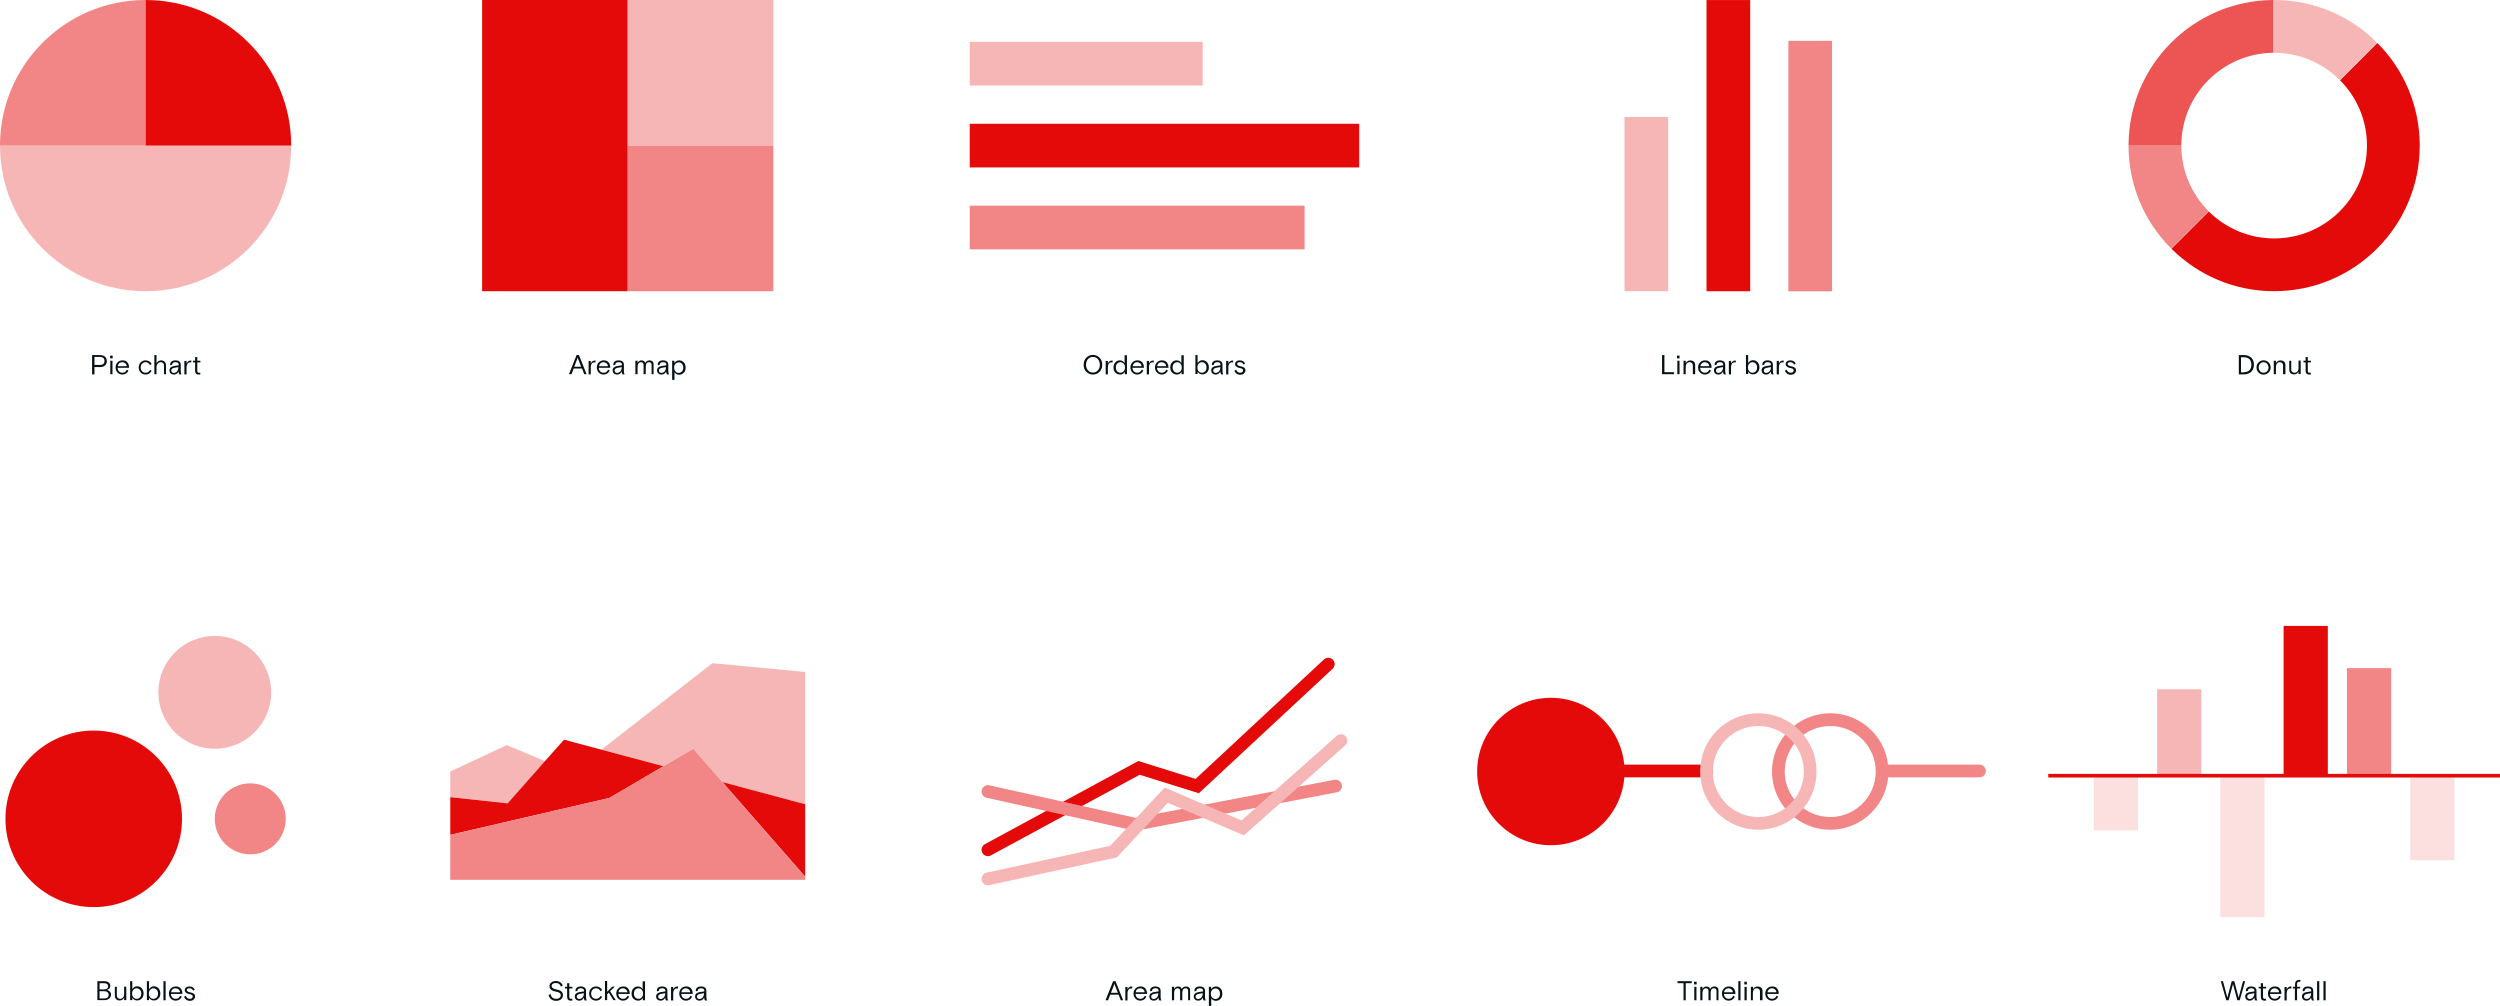 <?xml version="1.0" encoding="utf-8"?>
<!-- Generator: Adobe Illustrator 22.0.0, SVG Export Plug-In . SVG Version: 6.00 Build 0)  -->
<svg version="1.1" id="Layer_1" xmlns="http://www.w3.org/2000/svg" xmlns:xlink="http://www.w3.org/1999/xlink" x="0px" y="0px"
	 viewBox="0 0 1373.6 552.7" style="enable-background:new 0 0 1373.6 552.7;" xml:space="preserve">
<style type="text/css">
	.st0{fill:#F7B6B6;}
	.st1{fill:#F28585;}
	.st2{fill:#E50A0A;}
	.st3{fill:none;stroke:#E50A0A;stroke-width:7;stroke-linecap:round;stroke-miterlimit:10;}
	.st4{fill:none;stroke:#F28585;stroke-width:7;stroke-linecap:round;stroke-miterlimit:10;}
	.st5{fill:none;stroke:#F7B6B6;stroke-width:7;stroke-linecap:round;stroke-miterlimit:10;}
	.st6{fill:#ED5454;}
	.st7{fill:#FCDFDF;}
	.st8{fill:none;stroke:#E50A0A;stroke-width:2;stroke-miterlimit:10;}
	.st9{fill:#071216;}
</style>
<g>
	<g>
		<path class="st0" d="M0,80c0,44.2,35.8,80,80,80s80-35.8,80-80H0z"/>
		<path class="st1" d="M0,80h80V0C35.8,0,0,35.8,0,80z"/>
		<path class="st2" d="M80,0v80h80C160,35.8,124.2,0,80,0z"/>
	</g>
	<g>
		<polygon class="st2" points="344.9,0 264.9,0 264.9,160 344.9,160 344.9,80 		"/>
		<rect x="344.9" y="0" class="st0" width="80" height="80"/>
		<rect x="344.9" y="80" class="st1" width="80" height="80"/>
	</g>
	<g>
		<rect x="532.8" y="113" class="st1" width="184" height="24"/>
		<rect x="532.8" y="68" class="st2" width="214" height="24"/>
		<rect x="532.8" y="23" class="st0" width="128" height="24"/>
	</g>
	<g>
		
			<rect x="925.8" y="79.2" transform="matrix(6.123234e-17 -1 1 6.123234e-17 903.41 1085.84)" class="st1" width="137.6" height="24"/>
		
			<rect x="869.6" y="68" transform="matrix(6.123234e-17 -1 1 6.123234e-17 869.625 1029.625)" class="st2" width="160" height="24"/>
		
			<rect x="856.8" y="100.1" transform="matrix(6.123234e-17 -1 1 6.123234e-17 792.476 1016.774)" class="st0" width="95.7" height="24"/>
	</g>
	<g>
		<polyline class="st3" points="542.8,466.9 625.8,421.9 657.8,431.9 729.8,364.9 		"/>
		<polyline class="st4" points="542.8,434.9 623.8,452.9 733.8,431.9 		"/>
		<polyline class="st5" points="542.8,482.9 611.8,467.9 640.8,436.9 682.8,454.9 736.8,406.9 		"/>
	</g>
	<g>
		<path class="st2" d="M1285.7,44.1c9.2,9.2,14.8,21.9,14.8,35.9c0,28.2-22.8,51-51,51c-14,0-26.7-5.7-35.9-14.8l-20.5,20.5
			c14.5,14.4,34.4,23.3,56.4,23.3c44.2,0,80-35.8,80-80c0-22-8.9-42-23.3-56.4L1285.7,44.1z"/>
		<path class="st1" d="M1198.5,80h-29c0,22.2,9,42.2,23.6,56.7l20.5-20.5C1204.3,106.9,1198.5,94.1,1198.5,80z"/>
		<path class="st0" d="M1249.5,29c14.1,0,26.9,5.8,36.2,15.1l20.5-20.5C1291.7,9,1271.7,0,1249.5,0c-0.2,0-0.3,0-0.5,0v29
			C1249.2,29,1249.3,29,1249.5,29z"/>
		<path class="st6" d="M1249,29V0c-44,0.3-79.5,36-79.5,80h29C1198.5,52,1221.1,29.3,1249,29z"/>
	</g>
	<g>
		<line class="st3" x1="892.6" y1="423.6" x2="937.6" y2="423.6"/>
		<line class="st4" x1="1034.6" y1="423.6" x2="1087.6" y2="423.6"/>
		<circle class="st4" cx="1005.6" cy="423.9" r="28.5"/>
		<circle class="st5" cx="966.1" cy="423.9" r="28.5"/>
		<circle class="st2" cx="852.1" cy="423.9" r="40.5"/>
	</g>
	<g>
		<circle class="st2" cx="51.5" cy="449.9" r="48.5"/>
		<circle class="st0" cx="118" cy="380.4" r="31"/>
		<circle class="st1" cx="137.5" cy="449.9" r="19.5"/>
	</g>
	<g>
		<polygon class="st0" points="380.9,411.4 396.9,429.7 442.4,441.9 442.4,369.2 391.4,364.4 330.4,411.9 364.5,421 		"/>
		<polygon class="st0" points="278.9,441.4 299.4,418.2 278.4,409.4 247.4,423.9 247.4,438 		"/>
		<polygon class="st2" points="330.4,411.9 309.9,406.4 299.4,418.2 278.9,441.4 247.4,438 247.4,458.7 334.9,438.4 364.5,421 		"/>
		<polygon class="st2" points="396.9,429.7 442.4,481.7 442.4,441.9 		"/>
		<polygon class="st1" points="396.9,429.7 380.9,411.4 364.5,421 334.9,438.4 247.4,458.7 247.4,483.4 442.4,483.4 442.4,481.7 		
			"/>
	</g>
	<g>
		<g>
			<rect x="1150.4" y="426.2" class="st7" width="24.3" height="30.1"/>
			<rect x="1219.9" y="426.2" class="st7" width="24.3" height="77.7"/>
			<rect x="1324.3" y="426.2" class="st7" width="24.3" height="46.4"/>
		</g>
		<g>
			<rect x="1289.5" y="367.1" class="st1" width="24.3" height="59.1"/>
			<rect x="1254.7" y="343.9" class="st2" width="24.3" height="82.3"/>
			<rect x="1185.2" y="378.7" class="st0" width="24.3" height="47.5"/>
		</g>
		<line class="st8" x1="1125.4" y1="426.2" x2="1373.6" y2="426.2"/>
	</g>
	<g>
		<path class="st9" d="M50.6,205.6v-10.5H55c1.1,0,2,0.3,2.7,0.9c0.6,0.6,1,1.4,1,2.4c0,1-0.3,1.8-1,2.4c-0.7,0.6-1.5,0.9-2.7,0.9
			h-3.1v4H50.6z M51.9,196.2v4.3H55c1.5,0,2.4-0.7,2.4-2.2c0-1.4-0.9-2.2-2.4-2.2H51.9z"/>
		<path class="st9" d="M60.5,196.9v-1.5h1.4v1.5H60.5z M60.6,205.6v-7.4h1.2v7.4H60.6z"/>
		<path class="st9" d="M70.7,202.1h-6.1c0.1,1.6,1.1,2.7,2.6,2.7c1.3,0,2-0.6,2.5-1.7l0.9,0.5c-0.7,1.5-1.9,2.2-3.4,2.2
			c-1,0-1.9-0.4-2.6-1.1c-0.7-0.7-1.1-1.7-1.1-2.8s0.4-2.1,1.1-2.8c0.7-0.7,1.6-1.1,2.7-1.1c1.1,0,2,0.3,2.6,1s1,1.6,1,2.7V202.1z
			 M64.7,201.2h4.9c0-0.7-0.3-1.2-0.8-1.6c-0.5-0.4-1-0.6-1.6-0.6C65.8,199,64.9,199.8,64.7,201.2z"/>
		<path class="st9" d="M83.3,203.7c-0.7,1.4-1.8,2.1-3.3,2.1c-1.1,0-2-0.4-2.7-1.1c-0.7-0.7-1.1-1.7-1.1-2.8c0-1.1,0.4-2.1,1.1-2.8
			c0.7-0.7,1.6-1.1,2.7-1.1c1.6,0,2.8,0.8,3.3,2l-0.9,0.6c-0.5-1-1.3-1.6-2.4-1.6c-0.8,0-1.4,0.3-1.9,0.8c-0.5,0.5-0.8,1.2-0.8,2.1
			c0,1.7,1.1,2.9,2.7,2.9c1.2,0,1.9-0.6,2.5-1.6L83.3,203.7z"/>
		<path class="st9" d="M91.3,205.6h-1.2v-4.8c0-1.1-0.7-1.8-1.8-1.8c-0.6,0-1.1,0.2-1.6,0.7c-0.4,0.5-0.7,1.1-0.7,1.8v4.1h-1.2
			v-10.5h1.2v4.4c0.5-0.9,1.5-1.5,2.5-1.5c0.8,0,1.4,0.2,1.9,0.7c0.5,0.5,0.8,1.1,0.8,2V205.6z"/>
		<path class="st9" d="M98.5,205.6c-0.3-0.4-0.4-0.9-0.4-1.5c-0.5,1.1-1.4,1.7-2.5,1.7c-1.5,0-2.5-0.9-2.5-2.3
			c0-1.4,1.1-2.2,2.6-2.4l2.5-0.4v-0.3c0-1-0.6-1.4-1.8-1.4c-1.1,0-1.8,0.5-1.8,1.2c0,0.1,0,0.1,0,0.2l-1,0.3
			c-0.1-0.2-0.1-0.4-0.1-0.6c0-0.6,0.3-1.1,0.8-1.5c0.5-0.4,1.2-0.6,2.1-0.6c1.9,0,2.9,0.9,2.9,2.4v3.4c0,0.9,0.1,1.3,0.4,1.9H98.5z
			 M97.4,203.9c0.4-0.6,0.6-1.2,0.6-2v-0.2l-2.3,0.4c-1,0.2-1.6,0.7-1.6,1.5c0,0.8,0.6,1.3,1.4,1.3C96.4,204.8,97,204.5,97.4,203.9z
			"/>
		<path class="st9" d="M105,199.2c-0.2-0.1-0.4-0.1-0.6-0.1c-1.1,0-1.9,1-1.9,2.5v4.1h-1.2v-7.4h1.2v1.4c0.5-1,1.2-1.6,2.2-1.6
			c0.2,0,0.3,0,0.5,0.1L105,199.2z"/>
		<path class="st9" d="M106,199.1v-0.9h1.2v-2h1.2v2h1.7v0.9h-1.7v4.5c0,0.9,0.2,1.2,1,1.2c0.2,0,0.4,0,0.6-0.1l0.1,1
			c-0.3,0.1-0.6,0.1-1,0.1c-1.1,0-1.9-0.6-1.9-2v-4.7H106z"/>
	</g>
	<g>
		<path class="st9" d="M312.6,205.6l4.2-10.5h1.3l4.2,10.5h-1.3l-1.2-3.1h-4.6l-1.2,3.1H312.6z M317.1,197.4l-1.6,4.1h3.8l-1.6-4.1
			c-0.1-0.4-0.2-0.6-0.3-0.9L317.1,197.4z"/>
		<path class="st9" d="M327.1,199.2c-0.2-0.1-0.4-0.1-0.6-0.1c-1.1,0-1.9,1-1.9,2.5v4.1h-1.2v-7.4h1.2v1.4c0.5-1,1.2-1.6,2.2-1.6
			c0.2,0,0.3,0,0.5,0.1L327.1,199.2z"/>
		<path class="st9" d="M335.1,202.1H329c0.1,1.6,1.1,2.7,2.6,2.7c1.3,0,2-0.6,2.5-1.7l0.9,0.5c-0.7,1.5-1.9,2.2-3.4,2.2
			c-1,0-1.9-0.4-2.6-1.1c-0.7-0.7-1.1-1.7-1.1-2.8s0.4-2.1,1.1-2.8c0.7-0.7,1.6-1.1,2.7-1.1c1.1,0,2,0.3,2.6,1s1,1.6,1,2.7V202.1z
			 M329.1,201.2h4.9c0-0.7-0.3-1.2-0.8-1.6c-0.5-0.4-1-0.6-1.6-0.6C330.3,199,329.4,199.8,329.1,201.2z"/>
		<path class="st9" d="M342,205.6c-0.3-0.4-0.4-0.9-0.4-1.5c-0.5,1.1-1.4,1.7-2.5,1.7c-1.5,0-2.5-0.9-2.5-2.3c0-1.4,1.1-2.2,2.6-2.4
			l2.5-0.4v-0.3c0-1-0.6-1.4-1.8-1.4c-1.1,0-1.8,0.5-1.8,1.2c0,0.1,0,0.1,0,0.2l-1,0.3c-0.1-0.2-0.1-0.4-0.1-0.6
			c0-0.6,0.3-1.1,0.8-1.5c0.5-0.4,1.2-0.6,2.1-0.6c1.9,0,2.9,0.9,2.9,2.4v3.4c0,0.9,0.1,1.3,0.4,1.9H342z M341,203.9
			c0.4-0.6,0.6-1.2,0.6-2v-0.2l-2.3,0.4c-1,0.2-1.6,0.7-1.6,1.5c0,0.8,0.6,1.3,1.4,1.3C339.9,204.8,340.5,204.5,341,203.9z"/>
		<path class="st9" d="M359.2,205.6H358v-5.2c0-0.9-0.5-1.4-1.4-1.4c-1.1,0-1.8,0.8-1.8,2.6v4h-1.2v-5.1c0-1-0.5-1.5-1.4-1.5
			c-1.1,0-1.9,0.9-1.9,2.6v4h-1.2v-7.4h1.2v1.2c0.4-0.8,1.2-1.4,2.2-1.4c1,0,1.7,0.5,2,1.4c0.5-0.9,1.3-1.4,2.4-1.4
			c1.3,0,2.2,0.8,2.2,2V205.6z"/>
		<path class="st9" d="M366.4,205.6c-0.3-0.4-0.4-0.9-0.4-1.5c-0.5,1.1-1.4,1.7-2.5,1.7c-1.5,0-2.5-0.9-2.5-2.3
			c0-1.4,1.1-2.2,2.6-2.4l2.5-0.4v-0.3c0-1-0.6-1.4-1.8-1.4c-1.1,0-1.8,0.5-1.8,1.2c0,0.1,0,0.1,0,0.2l-1,0.3
			c-0.1-0.2-0.1-0.4-0.1-0.6c0-0.6,0.3-1.1,0.8-1.5c0.5-0.4,1.2-0.6,2.1-0.6c1.9,0,2.9,0.9,2.9,2.4v3.4c0,0.9,0.1,1.3,0.4,1.9H366.4
			z M365.3,203.9c0.4-0.6,0.6-1.2,0.6-2v-0.2l-2.3,0.4c-1,0.2-1.6,0.7-1.6,1.5c0,0.8,0.6,1.3,1.4,1.3
			C364.3,204.8,364.9,204.5,365.3,203.9z"/>
		<path class="st9" d="M369.3,208.7v-10.5h1.2v1.3c0.5-0.9,1.5-1.5,2.7-1.5c1,0,1.8,0.4,2.5,1.1c0.7,0.7,1,1.7,1,2.9s-0.3,2.1-1,2.8
			c-0.7,0.7-1.5,1.1-2.5,1.1c-1.2,0-2-0.5-2.6-1.4v4.2H369.3z M372.9,199.1c-0.7,0-1.3,0.3-1.8,0.8c-0.5,0.5-0.7,1.2-0.7,2.1
			s0.2,1.5,0.7,2.1s1.1,0.8,1.8,0.8s1.3-0.3,1.8-0.8s0.7-1.2,0.7-2.1s-0.2-1.5-0.7-2.1C374.2,199.3,373.6,199.1,372.9,199.1z"/>
	</g>
	<g>
		<path class="st9" d="M605.6,200.4c0,1.6-0.5,2.9-1.5,3.9c-1,1-2.2,1.5-3.6,1.5s-2.6-0.5-3.6-1.5c-1-1-1.5-2.3-1.5-3.9
			c0-1.6,0.5-2.9,1.5-3.9c1-1,2.2-1.5,3.6-1.5s2.6,0.5,3.6,1.5C605.1,197.5,605.6,198.8,605.6,200.4z M600.5,204.7
			c1.1,0,2-0.4,2.7-1.2c0.7-0.8,1.1-1.8,1.1-3.1c0-1.3-0.4-2.3-1.1-3.1c-0.7-0.8-1.6-1.2-2.7-1.2c-1.1,0-2,0.4-2.7,1.2
			c-0.7,0.8-1.1,1.9-1.1,3.1c0,1.3,0.4,2.3,1.1,3.1C598.5,204.3,599.4,204.7,600.5,204.7z"/>
		<path class="st9" d="M611.2,199.2c-0.2-0.1-0.4-0.1-0.6-0.1c-1.1,0-1.9,1-1.9,2.5v4.1h-1.2v-7.4h1.2v1.4c0.5-1,1.2-1.6,2.2-1.6
			c0.2,0,0.3,0,0.5,0.1L611.2,199.2z"/>
		<path class="st9" d="M619.2,195.1v10.5h-1.2v-1.3c-0.6,1-1.4,1.5-2.6,1.5c-1,0-1.9-0.4-2.6-1.1s-1-1.7-1-2.8c0-1.1,0.3-2.1,1-2.8
			c0.7-0.8,1.5-1.1,2.5-1.1c1.2,0,2.2,0.6,2.6,1.6v-4.4H619.2z M615.6,204.8c0.7,0,1.3-0.3,1.8-0.8s0.7-1.2,0.7-2.1
			s-0.2-1.5-0.7-2.1c-0.5-0.5-1.1-0.8-1.8-0.8c-0.7,0-1.3,0.3-1.8,0.8c-0.5,0.5-0.7,1.2-0.7,2.1s0.2,1.5,0.7,2.1
			C614.3,204.5,614.9,204.8,615.6,204.8z"/>
		<path class="st9" d="M628.3,202.1h-6.1c0.1,1.6,1.1,2.7,2.6,2.7c1.3,0,2-0.6,2.5-1.7l0.9,0.5c-0.7,1.5-1.9,2.2-3.4,2.2
			c-1,0-1.9-0.4-2.6-1.1c-0.7-0.7-1.1-1.7-1.1-2.8s0.4-2.1,1.1-2.8c0.7-0.7,1.6-1.1,2.7-1.1c1.1,0,2,0.3,2.6,1s1,1.6,1,2.7V202.1z
			 M622.3,201.2h4.9c0-0.7-0.3-1.2-0.8-1.6c-0.5-0.4-1-0.6-1.6-0.6C623.4,199,622.6,199.8,622.3,201.2z"/>
		<path class="st9" d="M633.8,199.2c-0.2-0.1-0.4-0.1-0.6-0.1c-1.1,0-1.9,1-1.9,2.5v4.1h-1.2v-7.4h1.2v1.4c0.5-1,1.2-1.6,2.2-1.6
			c0.2,0,0.3,0,0.5,0.1L633.8,199.2z"/>
		<path class="st9" d="M641.8,202.1h-6.1c0.1,1.6,1.1,2.7,2.6,2.7c1.3,0,2-0.6,2.5-1.7l0.9,0.5c-0.7,1.5-1.9,2.2-3.4,2.2
			c-1,0-1.9-0.4-2.6-1.1c-0.7-0.7-1.1-1.7-1.1-2.8s0.4-2.1,1.1-2.8c0.7-0.7,1.6-1.1,2.7-1.1c1.1,0,2,0.3,2.6,1s1,1.6,1,2.7V202.1z
			 M635.8,201.2h4.9c0-0.7-0.3-1.2-0.8-1.6c-0.5-0.4-1-0.6-1.6-0.6C636.9,199,636,199.8,635.8,201.2z"/>
		<path class="st9" d="M650.4,195.1v10.5h-1.2v-1.3c-0.6,1-1.4,1.5-2.6,1.5c-1,0-1.9-0.4-2.6-1.1s-1-1.7-1-2.8c0-1.1,0.3-2.1,1-2.8
			c0.7-0.8,1.5-1.1,2.5-1.1c1.2,0,2.2,0.6,2.6,1.6v-4.4H650.4z M646.8,204.8c0.7,0,1.3-0.3,1.8-0.8s0.7-1.2,0.7-2.1
			s-0.2-1.5-0.7-2.1c-0.5-0.5-1.1-0.8-1.8-0.8c-0.7,0-1.3,0.3-1.8,0.8c-0.5,0.5-0.7,1.2-0.7,2.1s0.2,1.5,0.7,2.1
			C645.5,204.5,646.1,204.8,646.8,204.8z"/>
		<path class="st9" d="M656.8,205.6v-10.5h1.2v4.4c0.6-1,1.6-1.6,2.7-1.6c1,0,1.8,0.4,2.5,1.1c0.6,0.7,1,1.7,1,2.8
			c0,1.1-0.3,2.1-1,2.8s-1.5,1.1-2.6,1.1c-1.1,0-2.1-0.6-2.6-1.5v1.3H656.8z M660.4,204.8c0.7,0,1.3-0.3,1.8-0.8
			c0.5-0.5,0.7-1.2,0.7-2.1s-0.2-1.5-0.7-2.1c-0.5-0.5-1.1-0.8-1.8-0.8c-0.7,0-1.3,0.3-1.8,0.8c-0.5,0.5-0.7,1.2-0.7,2.1
			s0.2,1.5,0.7,2.1S659.7,204.8,660.4,204.8z"/>
		<path class="st9" d="M670.9,205.6c-0.3-0.4-0.4-0.9-0.4-1.5c-0.5,1.1-1.4,1.7-2.5,1.7c-1.5,0-2.5-0.9-2.5-2.3
			c0-1.4,1.1-2.2,2.6-2.4l2.5-0.4v-0.3c0-1-0.6-1.4-1.8-1.4c-1.1,0-1.8,0.5-1.8,1.2c0,0.1,0,0.1,0,0.2l-1,0.3
			c-0.1-0.2-0.1-0.4-0.1-0.6c0-0.6,0.3-1.1,0.8-1.5c0.5-0.4,1.2-0.6,2.1-0.6c1.9,0,2.9,0.9,2.9,2.4v3.4c0,0.9,0.1,1.3,0.4,1.9H670.9
			z M669.9,203.9c0.4-0.6,0.6-1.2,0.6-2v-0.2l-2.3,0.4c-1,0.2-1.6,0.7-1.6,1.5c0,0.8,0.6,1.3,1.4,1.3
			C668.8,204.8,669.4,204.5,669.9,203.9z"/>
		<path class="st9" d="M677.4,199.2c-0.2-0.1-0.4-0.1-0.6-0.1c-1.1,0-1.9,1-1.9,2.5v4.1h-1.2v-7.4h1.2v1.4c0.5-1,1.2-1.6,2.2-1.6
			c0.2,0,0.3,0,0.5,0.1L677.4,199.2z"/>
		<path class="st9" d="M681.8,201.3c1.7,0.3,2.5,1,2.5,2.2c0,0.7-0.3,1.2-0.8,1.7c-0.5,0.5-1.2,0.7-2.1,0.7c-1.6,0-2.7-0.9-3.2-2.2
			l1-0.6c0.4,1.2,1.2,1.7,2.2,1.7c1,0,1.6-0.5,1.6-1.3c0-0.7-0.6-1.1-1.9-1.3c-1.5-0.3-2.5-1-2.5-2.2c0-0.6,0.3-1.1,0.8-1.5
			c0.5-0.4,1.1-0.5,1.8-0.5c1.4,0,2.4,0.6,2.9,1.8l-0.9,0.5c-0.4-0.9-1-1.3-2-1.3c-0.9,0-1.5,0.3-1.5,1
			C679.8,200.7,680.5,201,681.8,201.3z"/>
	</g>
	<g>
		<path class="st9" d="M913.2,205.6v-10.5h1.3v9.4h5.3v1.1H913.2z"/>
		<path class="st9" d="M921.4,196.9v-1.5h1.4v1.5H921.4z M921.6,205.6v-7.4h1.2v7.4H921.6z"/>
		<path class="st9" d="M931.3,205.6h-1.2v-4.8c0-1.1-0.7-1.8-1.8-1.8c-0.6,0-1.1,0.2-1.5,0.7c-0.4,0.5-0.6,1.1-0.6,1.8v4.1H925v-7.4
			h1.2v1.3c0.5-0.9,1.4-1.5,2.5-1.5c0.7,0,1.3,0.2,1.9,0.6c0.5,0.4,0.8,1.1,0.8,2V205.6z"/>
		<path class="st9" d="M940.2,202.1h-6.1c0.1,1.6,1.1,2.7,2.6,2.7c1.3,0,2-0.6,2.5-1.7l0.9,0.5c-0.7,1.5-1.9,2.2-3.4,2.2
			c-1,0-1.9-0.4-2.6-1.1c-0.7-0.7-1.1-1.7-1.1-2.8s0.4-2.1,1.1-2.8c0.7-0.7,1.6-1.1,2.7-1.1c1.1,0,2,0.3,2.6,1s1,1.6,1,2.7V202.1z
			 M934.2,201.2h4.9c0-0.7-0.3-1.2-0.8-1.6c-0.5-0.4-1-0.6-1.6-0.6C935.4,199,934.5,199.8,934.2,201.2z"/>
		<path class="st9" d="M947.1,205.6c-0.3-0.4-0.4-0.9-0.4-1.5c-0.5,1.1-1.4,1.7-2.5,1.7c-1.5,0-2.5-0.9-2.5-2.3
			c0-1.4,1.1-2.2,2.6-2.4l2.5-0.4v-0.3c0-1-0.6-1.4-1.8-1.4c-1.1,0-1.8,0.5-1.8,1.2c0,0.1,0,0.1,0,0.2l-1,0.3
			c-0.1-0.2-0.1-0.4-0.1-0.6c0-0.6,0.3-1.1,0.8-1.5c0.5-0.4,1.2-0.6,2.1-0.6c1.9,0,2.9,0.9,2.9,2.4v3.4c0,0.9,0.1,1.3,0.5,1.9H947.1
			z M946.1,203.9c0.4-0.6,0.6-1.2,0.6-2v-0.2l-2.3,0.4c-1,0.2-1.6,0.7-1.6,1.5c0,0.8,0.6,1.3,1.4,1.3
			C945,204.8,945.6,204.5,946.1,203.9z"/>
		<path class="st9" d="M953.6,199.2c-0.2-0.1-0.4-0.1-0.6-0.1c-1.1,0-1.9,1-1.9,2.5v4.1h-1.2v-7.4h1.2v1.4c0.5-1,1.2-1.6,2.2-1.6
			c0.2,0,0.3,0,0.5,0.1L953.6,199.2z"/>
		<path class="st9" d="M959.3,205.6v-10.5h1.2v4.4c0.6-1,1.6-1.6,2.7-1.6c1,0,1.8,0.4,2.5,1.1c0.6,0.7,1,1.7,1,2.8
			c0,1.1-0.3,2.1-1,2.8c-0.7,0.7-1.5,1.1-2.6,1.1c-1.1,0-2.1-0.6-2.6-1.5v1.3H959.3z M962.9,204.8c0.7,0,1.3-0.3,1.8-0.8
			c0.5-0.5,0.7-1.2,0.7-2.1s-0.2-1.5-0.7-2.1c-0.5-0.5-1.1-0.8-1.8-0.8s-1.3,0.3-1.8,0.8c-0.5,0.5-0.7,1.2-0.7,2.1s0.2,1.5,0.7,2.1
			C961.6,204.5,962.2,204.8,962.9,204.8z"/>
		<path class="st9" d="M973.4,205.6c-0.3-0.4-0.5-0.9-0.5-1.5c-0.5,1.1-1.4,1.7-2.5,1.7c-1.5,0-2.5-0.9-2.5-2.3c0-1.4,1-2.2,2.6-2.4
			l2.5-0.4v-0.3c0-1-0.6-1.4-1.8-1.4c-1.1,0-1.8,0.5-1.8,1.2c0,0.1,0,0.1,0,0.2l-1,0.3c-0.1-0.2-0.1-0.4-0.1-0.6
			c0-0.6,0.3-1.1,0.8-1.5c0.5-0.4,1.2-0.6,2.1-0.6c1.9,0,2.9,0.9,2.9,2.4v3.4c0,0.9,0.1,1.3,0.5,1.9H973.4z M972.4,203.9
			c0.4-0.6,0.6-1.2,0.6-2v-0.2l-2.3,0.4c-1,0.2-1.6,0.7-1.6,1.5c0,0.8,0.6,1.3,1.4,1.3C971.3,204.8,971.9,204.5,972.4,203.9z"/>
		<path class="st9" d="M979.9,199.2c-0.2-0.1-0.4-0.1-0.6-0.1c-1.1,0-1.9,1-1.9,2.5v4.1h-1.2v-7.4h1.2v1.4c0.5-1,1.2-1.6,2.2-1.6
			c0.2,0,0.3,0,0.5,0.1L979.9,199.2z"/>
		<path class="st9" d="M984.3,201.3c1.7,0.3,2.5,1,2.5,2.2c0,0.7-0.3,1.2-0.8,1.7c-0.5,0.5-1.2,0.7-2.1,0.7c-1.6,0-2.7-0.9-3.2-2.2
			l1-0.6c0.4,1.2,1.2,1.7,2.2,1.7c1,0,1.6-0.5,1.6-1.3c0-0.7-0.6-1.1-1.9-1.3c-1.5-0.3-2.5-1-2.5-2.2c0-0.6,0.3-1.1,0.8-1.5
			c0.5-0.4,1.1-0.5,1.8-0.5c1.4,0,2.4,0.6,2.9,1.8l-0.9,0.5c-0.4-0.9-1-1.3-2-1.3c-0.9,0-1.5,0.3-1.5,1
			C982.3,200.7,982.9,201,984.3,201.3z"/>
	</g>
	<g>
		<path class="st9" d="M1230.1,205.6v-10.5h2.9c1.6,0,2.9,0.5,3.9,1.4c1,0.9,1.5,2.2,1.5,3.9c0,1.6-0.5,2.9-1.5,3.9
			c-1,0.9-2.3,1.4-3.9,1.4H1230.1z M1232.9,204.5c2.5,0,4.1-1.4,4.1-4.1c0-2.8-1.6-4.1-4.1-4.1h-1.6v8.3H1232.9z"/>
		<path class="st9" d="M1247.6,201.9c0,0.8-0.2,1.5-0.6,2.1c-0.4,0.6-0.9,1.1-1.5,1.4c-1.7,0.9-3.9,0.5-5.1-1.4
			c-0.4-0.6-0.6-1.3-0.6-2.1s0.2-1.5,0.6-2.1c0.4-0.6,0.9-1.1,1.5-1.4c1.7-0.9,3.9-0.4,5.1,1.4
			C1247.4,200.4,1247.6,201.1,1247.6,201.9z M1243.7,204.8c0.8,0,1.4-0.3,1.9-0.8c0.5-0.5,0.8-1.2,0.8-2.1c0-0.8-0.3-1.5-0.8-2.1
			c-0.5-0.5-1.2-0.8-1.9-0.8c-0.8,0-1.4,0.3-1.9,0.8c-0.5,0.6-0.8,1.2-0.8,2.1c0,0.8,0.3,1.5,0.8,2.1
			C1242.3,204.5,1242.9,204.8,1243.7,204.8z"/>
		<path class="st9" d="M1255.6,205.6h-1.2v-4.8c0-1.1-0.7-1.8-1.8-1.8c-0.6,0-1.1,0.2-1.5,0.7c-0.4,0.5-0.6,1.1-0.6,1.8v4.1h-1.2
			v-7.4h1.2v1.3c0.5-0.9,1.4-1.5,2.5-1.5c0.7,0,1.3,0.2,1.9,0.6c0.5,0.4,0.8,1.1,0.8,2V205.6z"/>
		<path class="st9" d="M1257.7,198.2h1.2v4.8c0,1.1,0.7,1.8,1.8,1.8c0.6,0,1.1-0.2,1.6-0.7c0.4-0.4,0.6-1,0.6-1.8v-4.2h1.2v7.4h-1.2
			v-1.3c-0.5,1-1.3,1.5-2.5,1.5c-1.5,0-2.6-0.9-2.6-2.7V198.2z"/>
		<path class="st9" d="M1265.6,199.1v-0.9h1.2v-2h1.2v2h1.7v0.9h-1.7v4.5c0,0.9,0.2,1.2,1,1.2c0.2,0,0.4,0,0.6-0.1l0.1,1
			c-0.3,0.1-0.6,0.1-1,0.1c-1.1,0-1.9-0.6-1.9-2v-4.7H1265.6z"/>
	</g>
	<g>
		<path class="st9" d="M53.5,549.6v-10.5h3.8c1,0,1.8,0.2,2.4,0.7c0.6,0.5,0.9,1.1,0.9,1.8c0,1.1-0.6,1.9-1.8,2.3
			c1.4,0.5,2.2,1.2,2.2,2.6c0,0.9-0.4,1.6-1.1,2.2c-0.7,0.6-1.6,0.8-2.6,0.8H53.5z M54.7,540.2v3.4h2.5c1.3,0,2.2-0.5,2.2-1.7
			c0-1.1-0.9-1.7-2.2-1.7H54.7z M54.7,544.6v4h2.4c1.6,0,2.6-0.6,2.6-2c0-1.4-1.1-2-2.6-2H54.7z"/>
		<path class="st9" d="M63,542.2h1.2v4.8c0,1.1,0.7,1.8,1.8,1.8c0.6,0,1.1-0.2,1.6-0.7c0.4-0.5,0.6-1,0.6-1.8v-4.2h1.2v7.4h-1.2
			v-1.3c-0.5,1-1.4,1.5-2.5,1.5c-1.5,0-2.6-0.9-2.6-2.7V542.2z"/>
		<path class="st9" d="M71.5,549.6v-10.5h1.2v4.4c0.6-1,1.6-1.6,2.7-1.6c1,0,1.8,0.4,2.5,1.1c0.6,0.7,1,1.7,1,2.8
			c0,1.1-0.3,2.1-1,2.8s-1.5,1.1-2.6,1.1c-1.1,0-2.1-0.6-2.6-1.5v1.3H71.5z M75.1,548.8c0.7,0,1.3-0.3,1.8-0.8
			c0.5-0.5,0.7-1.2,0.7-2.1c0-0.9-0.2-1.5-0.7-2.1c-0.5-0.5-1.1-0.8-1.8-0.8c-0.7,0-1.3,0.3-1.8,0.8s-0.7,1.2-0.7,2.1
			c0,0.9,0.2,1.5,0.7,2.1C73.8,548.5,74.4,548.8,75.1,548.8z"/>
		<path class="st9" d="M80.7,549.6v-10.5h1.2v4.4c0.6-1,1.6-1.6,2.7-1.6c1,0,1.8,0.4,2.5,1.1c0.6,0.7,1,1.7,1,2.8
			c0,1.1-0.3,2.1-1,2.8s-1.5,1.1-2.6,1.1c-1.1,0-2.1-0.6-2.6-1.5v1.3H80.7z M84.3,548.8c0.7,0,1.3-0.3,1.8-0.8
			c0.5-0.5,0.7-1.2,0.7-2.1c0-0.9-0.2-1.5-0.7-2.1c-0.5-0.5-1.1-0.8-1.8-0.8c-0.7,0-1.3,0.3-1.8,0.8s-0.7,1.2-0.7,2.1
			c0,0.9,0.2,1.5,0.7,2.1C82.9,548.5,83.5,548.8,84.3,548.8z"/>
		<path class="st9" d="M89.8,549.6v-10.5h1.2v10.5H89.8z"/>
		<path class="st9" d="M100,546.1h-6.1c0.1,1.6,1.1,2.7,2.6,2.7c1.3,0,2-0.6,2.5-1.7l0.9,0.5c-0.7,1.5-1.9,2.2-3.4,2.2
			c-1,0-1.9-0.4-2.6-1.1c-0.7-0.7-1.1-1.7-1.1-2.8s0.4-2.1,1.1-2.8c0.7-0.7,1.6-1.1,2.7-1.1c1.1,0,2,0.3,2.6,1s1,1.6,1,2.7V546.1z
			 M94,545.2h4.9c0-0.7-0.3-1.2-0.8-1.6c-0.5-0.4-1-0.6-1.6-0.6C95.1,543,94.2,543.8,94,545.2z"/>
		<path class="st9" d="M104.7,545.3c1.7,0.3,2.5,1,2.5,2.2c0,0.7-0.3,1.2-0.8,1.7c-0.5,0.5-1.2,0.7-2.1,0.7c-1.6,0-2.7-0.9-3.2-2.2
			l1-0.6c0.4,1.2,1.2,1.7,2.2,1.7c1,0,1.6-0.5,1.6-1.3c0-0.7-0.6-1.1-1.9-1.3c-1.5-0.3-2.5-1-2.5-2.2c0-0.6,0.3-1.1,0.8-1.5
			c0.5-0.4,1.1-0.5,1.8-0.5c1.4,0,2.4,0.6,2.9,1.8l-0.9,0.5c-0.4-0.9-1-1.3-2-1.3c-0.9,0-1.5,0.3-1.5,1
			C102.7,544.7,103.4,545,104.7,545.3z"/>
	</g>
	<g>
		<path class="st9" d="M305.9,543.7c2.3,0.4,3.4,1.4,3.4,3.1c0,0.9-0.3,1.6-1,2.2s-1.6,0.9-2.7,0.9c-1.2,0-2.1-0.3-2.8-0.9
			c-0.7-0.6-1.2-1.4-1.4-2.3l1.1-0.6c0.3,1.8,1.4,2.7,3.1,2.7c1.6,0,2.5-0.9,2.5-1.9c0-1.2-0.9-1.8-2.8-2.1c-2.3-0.4-3.4-1.4-3.4-3
			c0-0.8,0.3-1.5,1-2c0.7-0.5,1.5-0.8,2.5-0.8c1.8,0,3.3,1,3.8,2.5l-1,0.6c-0.4-1.3-1.4-2-2.8-2s-2.3,0.6-2.3,1.7
			C303.1,542.7,304,543.3,305.9,543.7z"/>
		<path class="st9" d="M310.4,543.1v-0.9h1.2v-2h1.2v2h1.7v0.9h-1.7v4.5c0,0.9,0.2,1.2,1,1.2c0.2,0,0.4,0,0.6-0.1l0.1,1
			c-0.3,0.1-0.6,0.1-1,0.1c-1.1,0-1.9-0.6-1.9-2v-4.7H310.4z"/>
		<path class="st9" d="M321.2,549.6c-0.3-0.4-0.4-0.9-0.4-1.5c-0.5,1.1-1.4,1.7-2.5,1.7c-1.5,0-2.5-0.9-2.5-2.3
			c0-1.4,1.1-2.2,2.6-2.4l2.5-0.4v-0.3c0-1-0.6-1.4-1.8-1.4c-1.1,0-1.8,0.5-1.8,1.2c0,0.1,0,0.1,0,0.2l-1,0.3
			c-0.1-0.2-0.1-0.4-0.1-0.6c0-0.6,0.3-1.1,0.8-1.5c0.5-0.4,1.2-0.6,2.1-0.6c1.9,0,2.9,0.9,2.9,2.4v3.4c0,0.9,0.1,1.3,0.4,1.9H321.2
			z M320.2,547.9c0.4-0.6,0.6-1.2,0.6-2v-0.2l-2.3,0.4c-1,0.2-1.6,0.7-1.6,1.5c0,0.8,0.6,1.3,1.4,1.3
			C319.1,548.8,319.7,548.5,320.2,547.9z"/>
		<path class="st9" d="M330.8,547.7c-0.7,1.4-1.8,2.1-3.3,2.1c-1.1,0-2-0.4-2.7-1.1c-0.7-0.7-1.1-1.7-1.1-2.8c0-1.1,0.4-2.1,1.1-2.8
			c0.7-0.7,1.6-1.1,2.7-1.1c1.6,0,2.8,0.8,3.3,2l-0.9,0.6c-0.5-1-1.3-1.6-2.4-1.6c-0.8,0-1.4,0.3-1.9,0.8c-0.5,0.5-0.8,1.2-0.8,2.1
			c0,1.7,1.1,2.9,2.7,2.9c1.2,0,1.9-0.6,2.5-1.6L330.8,547.7z"/>
		<path class="st9" d="M333.6,539.1v5.8l2.8-2.8h1.4l-2.6,2.5l3.1,4.9H337l-2.5-4.1l-0.9,0.9v3.2h-1.2v-10.5H333.6z"/>
		<path class="st9" d="M345.8,546.1h-6.1c0.1,1.6,1.1,2.7,2.6,2.7c1.3,0,2-0.6,2.5-1.7l0.9,0.5c-0.7,1.5-1.9,2.2-3.4,2.2
			c-1,0-1.9-0.4-2.6-1.1c-0.7-0.7-1.1-1.7-1.1-2.8s0.4-2.1,1.1-2.8c0.7-0.7,1.6-1.1,2.7-1.1c1.1,0,2,0.3,2.6,1s1,1.6,1,2.7V546.1z
			 M339.8,545.2h4.9c0-0.7-0.3-1.2-0.8-1.6c-0.5-0.4-1-0.6-1.6-0.6C340.9,543,340,543.8,339.8,545.2z"/>
		<path class="st9" d="M354.4,539.1v10.5h-1.2v-1.3c-0.6,1-1.4,1.5-2.6,1.5c-1,0-1.9-0.4-2.6-1.1s-1-1.7-1-2.8c0-1.1,0.3-2.1,1-2.8
			c0.7-0.8,1.5-1.1,2.5-1.1c1.2,0,2.2,0.6,2.6,1.6v-4.4H354.4z M350.8,548.8c0.7,0,1.3-0.3,1.8-0.8c0.5-0.5,0.7-1.2,0.7-2.1
			c0-0.9-0.2-1.5-0.7-2.1s-1.1-0.8-1.8-0.8c-0.7,0-1.3,0.3-1.8,0.8c-0.5,0.5-0.7,1.2-0.7,2.1c0,0.9,0.2,1.5,0.7,2.1
			C349.5,548.5,350.1,548.8,350.8,548.8z"/>
		<path class="st9" d="M365.9,549.6c-0.3-0.4-0.4-0.9-0.4-1.5c-0.5,1.1-1.4,1.7-2.5,1.7c-1.5,0-2.5-0.9-2.5-2.3
			c0-1.4,1.1-2.2,2.6-2.4l2.5-0.4v-0.3c0-1-0.6-1.4-1.8-1.4c-1.1,0-1.8,0.5-1.8,1.2c0,0.1,0,0.1,0,0.2l-1,0.3
			c-0.1-0.2-0.1-0.4-0.1-0.6c0-0.6,0.3-1.1,0.8-1.5c0.5-0.4,1.2-0.6,2.1-0.6c1.9,0,2.9,0.9,2.9,2.4v3.4c0,0.9,0.1,1.3,0.5,1.9H365.9
			z M364.9,547.9c0.4-0.6,0.6-1.2,0.6-2v-0.2l-2.3,0.4c-1,0.2-1.6,0.7-1.6,1.5c0,0.8,0.6,1.3,1.4,1.3
			C363.8,548.8,364.4,548.5,364.9,547.9z"/>
		<path class="st9" d="M372.4,543.2c-0.2-0.1-0.4-0.1-0.6-0.1c-1.1,0-1.9,1-1.9,2.5v4.1h-1.2v-7.4h1.2v1.3c0.5-1,1.2-1.6,2.2-1.6
			c0.2,0,0.3,0,0.5,0.1L372.4,543.2z"/>
		<path class="st9" d="M380.4,546.1h-6.1c0.1,1.6,1.1,2.7,2.6,2.7c1.3,0,2-0.6,2.5-1.7l0.9,0.5c-0.7,1.5-1.9,2.2-3.4,2.2
			c-1,0-1.9-0.4-2.6-1.1c-0.7-0.7-1.1-1.7-1.1-2.8s0.4-2.1,1.1-2.8c0.7-0.7,1.6-1.1,2.7-1.1c1.1,0,2,0.3,2.6,1s1,1.6,1,2.7V546.1z
			 M374.3,545.2h4.9c0-0.7-0.3-1.2-0.8-1.6c-0.5-0.4-1-0.6-1.6-0.6C375.5,543,374.6,543.8,374.3,545.2z"/>
		<path class="st9" d="M387.3,549.6c-0.3-0.4-0.4-0.9-0.4-1.5c-0.5,1.1-1.4,1.7-2.5,1.7c-1.5,0-2.5-0.9-2.5-2.3
			c0-1.4,1.1-2.2,2.6-2.4l2.5-0.4v-0.3c0-1-0.6-1.4-1.8-1.4c-1.1,0-1.8,0.5-1.8,1.2c0,0.1,0,0.1,0,0.2l-1,0.3
			c-0.1-0.2-0.1-0.4-0.1-0.6c0-0.6,0.3-1.1,0.8-1.5c0.5-0.4,1.2-0.6,2.1-0.6c1.9,0,2.9,0.9,2.9,2.4v3.4c0,0.9,0.1,1.3,0.5,1.9H387.3
			z M386.2,547.9c0.4-0.6,0.6-1.2,0.6-2v-0.2l-2.3,0.4c-1,0.2-1.6,0.7-1.6,1.5c0,0.8,0.6,1.3,1.4,1.3
			C385.2,548.8,385.8,548.5,386.2,547.9z"/>
	</g>
	<g>
		<path class="st9" d="M607.4,549.6l4.2-10.5h1.3l4.2,10.5h-1.3l-1.2-3.1h-4.6l-1.2,3.1H607.4z M612,541.4l-1.6,4.1h3.8l-1.6-4.1
			c-0.1-0.4-0.2-0.6-0.3-0.9L612,541.4z"/>
		<path class="st9" d="M622,543.2c-0.2-0.1-0.4-0.1-0.6-0.1c-1.1,0-1.9,1-1.9,2.5v4.1h-1.2v-7.4h1.2v1.3c0.5-1,1.2-1.6,2.2-1.6
			c0.2,0,0.3,0,0.5,0.1L622,543.2z"/>
		<path class="st9" d="M630,546.1h-6.1c0.1,1.6,1.1,2.7,2.6,2.7c1.3,0,2-0.6,2.5-1.7l0.9,0.5c-0.7,1.5-1.9,2.2-3.4,2.2
			c-1,0-1.9-0.4-2.6-1.1c-0.7-0.7-1.1-1.7-1.1-2.8s0.4-2.1,1.1-2.8c0.7-0.7,1.6-1.1,2.7-1.1c1.1,0,2,0.3,2.6,1s1,1.6,1,2.7V546.1z
			 M624,545.2h4.9c0-0.7-0.3-1.2-0.8-1.6c-0.5-0.4-1-0.6-1.6-0.6C625.1,543,624.2,543.8,624,545.2z"/>
		<path class="st9" d="M636.9,549.6c-0.3-0.4-0.4-0.9-0.4-1.5c-0.5,1.1-1.4,1.7-2.5,1.7c-1.5,0-2.5-0.9-2.5-2.3
			c0-1.4,1.1-2.2,2.6-2.4l2.5-0.4v-0.3c0-1-0.6-1.4-1.8-1.4c-1.1,0-1.8,0.5-1.8,1.2c0,0.1,0,0.1,0,0.2l-1,0.3
			c-0.1-0.2-0.1-0.4-0.1-0.6c0-0.6,0.3-1.1,0.8-1.5c0.5-0.4,1.2-0.6,2.1-0.6c1.9,0,2.9,0.9,2.9,2.4v3.4c0,0.9,0.1,1.3,0.4,1.9H636.9
			z M635.8,547.9c0.4-0.6,0.6-1.2,0.6-2v-0.2l-2.3,0.4c-1,0.2-1.6,0.7-1.6,1.5c0,0.8,0.6,1.3,1.4,1.3
			C634.8,548.8,635.4,548.5,635.8,547.9z"/>
		<path class="st9" d="M654,549.6h-1.2v-5.2c0-0.9-0.5-1.4-1.4-1.4c-1.1,0-1.8,0.8-1.8,2.6v4h-1.2v-5.1c0-1-0.5-1.5-1.4-1.5
			c-1.1,0-1.9,0.9-1.9,2.6v4h-1.2v-7.4h1.2v1.2c0.4-0.8,1.2-1.4,2.2-1.4c1,0,1.7,0.5,2,1.4c0.5-0.9,1.3-1.4,2.4-1.4
			c1.3,0,2.2,0.8,2.2,2V549.6z"/>
		<path class="st9" d="M661.3,549.6c-0.3-0.4-0.4-0.9-0.4-1.5c-0.5,1.1-1.4,1.7-2.5,1.7c-1.5,0-2.5-0.9-2.5-2.3
			c0-1.4,1.1-2.2,2.6-2.4l2.5-0.4v-0.3c0-1-0.6-1.4-1.8-1.4c-1.1,0-1.8,0.5-1.8,1.2c0,0.1,0,0.1,0,0.2l-1,0.3
			c-0.1-0.2-0.1-0.4-0.1-0.6c0-0.6,0.3-1.1,0.8-1.5c0.5-0.4,1.2-0.6,2.1-0.6c1.9,0,2.9,0.9,2.9,2.4v3.4c0,0.9,0.1,1.3,0.4,1.9H661.3
			z M660.2,547.9c0.4-0.6,0.6-1.2,0.6-2v-0.2l-2.3,0.4c-1,0.2-1.6,0.7-1.6,1.5c0,0.8,0.6,1.3,1.4,1.3
			C659.2,548.8,659.8,548.5,660.2,547.9z"/>
		<path class="st9" d="M664.2,552.7v-10.5h1.2v1.3c0.5-0.9,1.5-1.5,2.7-1.5c1,0,1.8,0.4,2.5,1.1c0.7,0.7,1,1.7,1,2.9
			c0,1.2-0.3,2.1-1,2.8c-0.7,0.7-1.5,1.1-2.5,1.1c-1.2,0-2-0.5-2.6-1.4v4.2H664.2z M667.8,543.1c-0.7,0-1.3,0.3-1.8,0.8
			s-0.7,1.2-0.7,2.1c0,0.9,0.2,1.5,0.7,2.1c0.5,0.5,1.1,0.8,1.8,0.8s1.3-0.3,1.8-0.8c0.5-0.5,0.7-1.2,0.7-2.1c0-0.9-0.2-1.5-0.7-2.1
			S668.5,543.1,667.8,543.1z"/>
	</g>
	<g>
		<path class="st9" d="M921.7,540.2v-1.1h7.8v1.1h-3.3v9.4H925v-9.4H921.7z"/>
		<path class="st9" d="M930.8,540.9v-1.5h1.4v1.5H930.8z M930.9,549.6v-7.4h1.2v7.4H930.9z"/>
		<path class="st9" d="M944.3,549.6h-1.2v-5.2c0-0.9-0.5-1.4-1.4-1.4c-1.1,0-1.8,0.8-1.8,2.6v4h-1.2v-5.1c0-1-0.5-1.5-1.4-1.5
			c-1.1,0-1.9,0.9-1.9,2.6v4h-1.2v-7.4h1.2v1.2c0.4-0.8,1.2-1.4,2.2-1.4c1,0,1.7,0.5,2,1.4c0.5-0.9,1.3-1.4,2.4-1.4
			c1.3,0,2.2,0.8,2.2,2V549.6z"/>
		<path class="st9" d="M953.3,546.1h-6.1c0.1,1.6,1.1,2.7,2.6,2.7c1.3,0,2-0.6,2.5-1.7l0.9,0.5c-0.7,1.5-1.9,2.2-3.4,2.2
			c-1,0-1.9-0.4-2.6-1.1c-0.7-0.7-1.1-1.7-1.1-2.8s0.4-2.1,1.1-2.8c0.7-0.7,1.6-1.1,2.7-1.1c1.1,0,2,0.3,2.6,1s1,1.6,1,2.7V546.1z
			 M947.2,545.2h4.9c0-0.7-0.3-1.2-0.8-1.6c-0.5-0.4-1-0.6-1.6-0.6C948.4,543,947.5,543.8,947.2,545.2z"/>
		<path class="st9" d="M955.1,549.6v-10.5h1.2v10.5H955.1z"/>
		<path class="st9" d="M958.4,540.9v-1.5h1.4v1.5H958.4z M958.5,549.6v-7.4h1.2v7.4H958.5z"/>
		<path class="st9" d="M968.2,549.6h-1.2v-4.8c0-1.1-0.7-1.8-1.8-1.8c-0.6,0-1.1,0.2-1.5,0.7c-0.4,0.5-0.6,1.1-0.6,1.8v4.1H962v-7.4
			h1.2v1.3c0.5-0.9,1.4-1.5,2.5-1.5c0.7,0,1.3,0.2,1.9,0.6c0.5,0.4,0.8,1.1,0.8,1.9V549.6z"/>
		<path class="st9" d="M977.2,546.1H971c0.1,1.6,1.1,2.7,2.6,2.7c1.3,0,2-0.6,2.5-1.7l0.9,0.5c-0.7,1.5-1.9,2.2-3.4,2.2
			c-1,0-1.9-0.4-2.6-1.1c-0.7-0.7-1.1-1.7-1.1-2.8s0.4-2.1,1.1-2.8c0.7-0.7,1.6-1.1,2.7-1.1c1.1,0,2,0.3,2.6,1c0.6,0.7,1,1.6,1,2.7
			V546.1z M971.1,545.2h4.9c0-0.7-0.3-1.2-0.8-1.6c-0.5-0.4-1-0.6-1.6-0.6C972.3,543,971.4,543.8,971.1,545.2z"/>
	</g>
	<g>
		<path class="st9" d="M1223.2,549.6l-3-10.5h1.2l2.1,7.9c0.1,0.5,0.2,0.8,0.3,1.1l0.3-1.1l2.1-7.9h1.4l2.1,7.9
			c0.1,0.5,0.2,0.9,0.3,1.1l0.3-1.1l2.1-7.9h1.2l-3,10.5h-1.3l-2.4-8.9l-2.4,8.9H1223.2z"/>
		<path class="st9" d="M1239.1,549.6c-0.3-0.4-0.5-0.9-0.5-1.5c-0.5,1.1-1.4,1.7-2.5,1.7c-1.5,0-2.5-0.9-2.5-2.3
			c0-1.4,1.1-2.2,2.6-2.4l2.5-0.4v-0.3c0-1-0.6-1.4-1.8-1.4c-1.1,0-1.8,0.5-1.8,1.2c0,0.1,0,0.1,0,0.2l-1,0.3
			c-0.1-0.2-0.1-0.4-0.1-0.6c0-0.6,0.3-1.1,0.8-1.5c0.5-0.4,1.2-0.6,2.1-0.6c1.9,0,2.9,0.9,2.9,2.4v3.4c0,0.9,0.1,1.3,0.5,1.9
			H1239.1z M1238,547.9c0.4-0.6,0.6-1.2,0.6-2v-0.2l-2.3,0.4c-1,0.2-1.6,0.7-1.6,1.5c0,0.8,0.6,1.3,1.4,1.3
			C1237,548.8,1237.5,548.5,1238,547.9z"/>
		<path class="st9" d="M1241,543.1v-0.9h1.2v-2h1.2v2h1.7v0.9h-1.7v4.5c0,0.9,0.2,1.2,1,1.2c0.2,0,0.4,0,0.6-0.1l0.1,1
			c-0.3,0.1-0.6,0.1-1,0.1c-1.1,0-1.9-0.6-1.9-2v-4.7H1241z"/>
		<path class="st9" d="M1253.4,546.1h-6.2c0.1,1.6,1.1,2.7,2.6,2.7c1.3,0,2-0.6,2.5-1.7l0.9,0.5c-0.7,1.5-1.9,2.2-3.4,2.2
			c-1,0-1.9-0.4-2.6-1.1c-0.7-0.7-1.1-1.7-1.1-2.8s0.4-2.1,1.1-2.8c0.7-0.7,1.6-1.1,2.7-1.1c1.1,0,2,0.3,2.6,1c0.6,0.7,1,1.6,1,2.7
			V546.1z M1247.3,545.2h4.9c0-0.7-0.3-1.2-0.8-1.6c-0.5-0.4-1-0.6-1.6-0.6C1248.5,543,1247.6,543.8,1247.3,545.2z"/>
		<path class="st9" d="M1258.9,543.2c-0.2-0.1-0.4-0.1-0.6-0.1c-1.1,0-1.9,1-1.9,2.5v4.1h-1.2v-7.4h1.2v1.3c0.5-1,1.2-1.6,2.2-1.6
			c0.2,0,0.3,0,0.5,0.1L1258.9,543.2z"/>
		<path class="st9" d="M1259.8,543.1v-0.9h1.2v-1.5c0-1.4,0.8-2.3,2.3-2.3c0.3,0,0.5,0,0.7,0.1l-0.2,1c-0.2,0-0.3-0.1-0.5-0.1
			c-0.8,0-1.2,0.4-1.2,1.3v1.5h1.7v0.9h-1.7v6.5h-1.2v-6.5H1259.8z"/>
		<path class="st9" d="M1270.3,549.6c-0.3-0.4-0.5-0.9-0.5-1.5c-0.5,1.1-1.4,1.7-2.5,1.7c-1.5,0-2.5-0.9-2.5-2.3
			c0-1.4,1-2.2,2.6-2.4l2.5-0.4v-0.3c0-1-0.6-1.4-1.8-1.4c-1.1,0-1.8,0.5-1.8,1.2c0,0.1,0,0.1,0,0.2l-1,0.3
			c-0.1-0.2-0.1-0.4-0.1-0.6c0-0.6,0.3-1.1,0.8-1.5c0.5-0.4,1.2-0.6,2.1-0.6c1.9,0,2.9,0.9,2.9,2.4v3.4c0,0.9,0.1,1.3,0.5,1.9
			H1270.3z M1269.2,547.9c0.4-0.6,0.6-1.2,0.6-2v-0.2l-2.3,0.4c-1,0.2-1.6,0.7-1.6,1.5c0,0.8,0.6,1.3,1.4,1.3
			C1268.2,548.8,1268.8,548.5,1269.2,547.9z"/>
		<path class="st9" d="M1273.1,549.6v-10.5h1.2v10.5H1273.1z"/>
		<path class="st9" d="M1276.6,549.6v-10.5h1.2v10.5H1276.6z"/>
	</g>
</g>
</svg>
